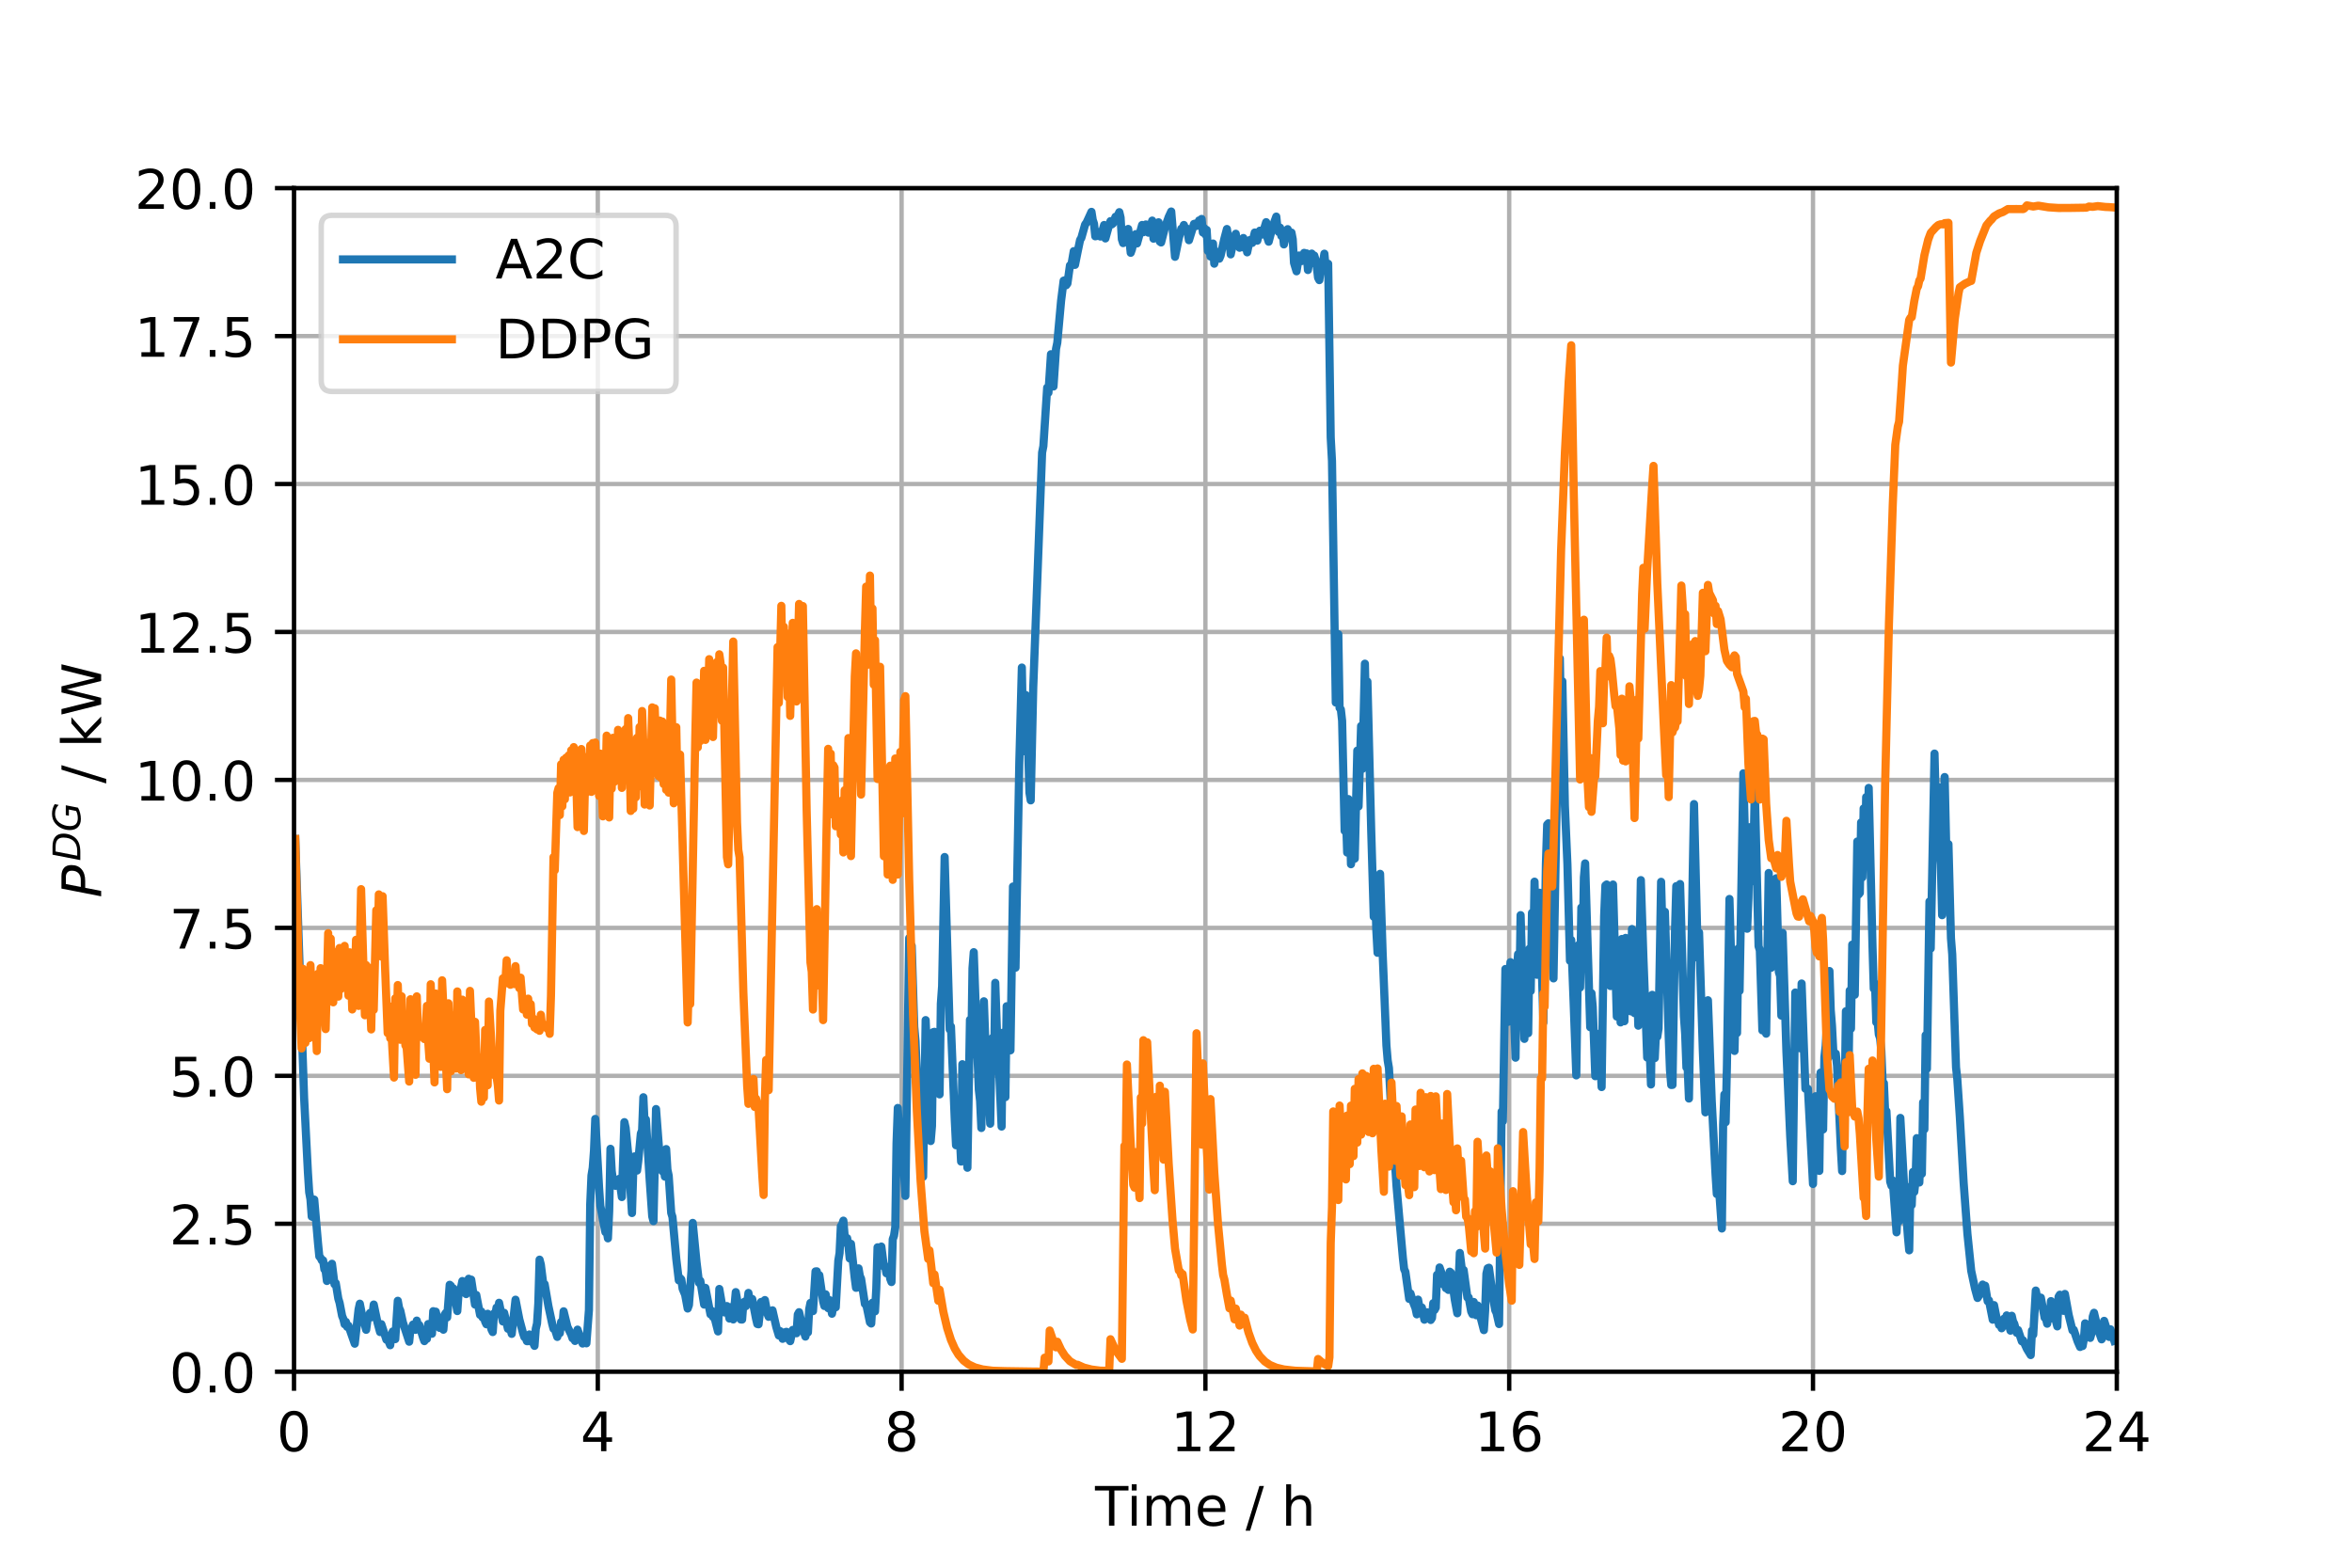 <?xml version="1.0" encoding="utf-8" standalone="no"?>
<!DOCTYPE svg PUBLIC "-//W3C//DTD SVG 1.1//EN"
  "http://www.w3.org/Graphics/SVG/1.1/DTD/svg11.dtd">
<!-- Created with matplotlib (https://matplotlib.org/) -->
<svg height="288pt" version="1.1" viewBox="0 0 432 288" width="432pt" xmlns="http://www.w3.org/2000/svg" xmlns:xlink="http://www.w3.org/1999/xlink">
 <defs>
  <style type="text/css">
*{stroke-linecap:butt;stroke-linejoin:round;}
  </style>
 </defs>
 <g id="figure_1">
  <g id="patch_1">
   <path d="M 0 288 
L 432 288 
L 432 0 
L 0 0 
z
" style="fill:#ffffff;"/>
  </g>
  <g id="axes_1">
   <g id="patch_2">
    <path d="M 54 252 
L 388.8 252 
L 388.8 34.56 
L 54 34.56 
z
" style="fill:#ffffff;"/>
   </g>
   <g id="matplotlib.axis_1">
    <g id="xtick_1">
     <g id="line2d_1">
      <path clip-path="url(#p2075f2de80)" d="M 54 252 
L 54 34.56 
" style="fill:none;stroke:#b0b0b0;stroke-linecap:square;stroke-width:0.8;"/>
     </g>
     <g id="line2d_2">
      <defs>
       <path d="M 0 0 
L 0 3.5 
" id="m0a0a4ce731" style="stroke:#000000;stroke-width:0.8;"/>
      </defs>
      <g>
       <use style="stroke:#000000;stroke-width:0.8;" x="54" xlink:href="#m0a0a4ce731" y="252"/>
      </g>
     </g>
     <g id="text_1">
      <!-- 0 -->
      <defs>
       <path d="M 31.781 66.406 
Q 24.172 66.406 20.328 58.906 
Q 16.5 51.422 16.5 36.375 
Q 16.5 21.391 20.328 13.891 
Q 24.172 6.391 31.781 6.391 
Q 39.453 6.391 43.281 13.891 
Q 47.125 21.391 47.125 36.375 
Q 47.125 51.422 43.281 58.906 
Q 39.453 66.406 31.781 66.406 
z
M 31.781 74.219 
Q 44.047 74.219 50.516 64.516 
Q 56.984 54.828 56.984 36.375 
Q 56.984 17.969 50.516 8.266 
Q 44.047 -1.422 31.781 -1.422 
Q 19.531 -1.422 13.062 8.266 
Q 6.594 17.969 6.594 36.375 
Q 6.594 54.828 13.062 64.516 
Q 19.531 74.219 31.781 74.219 
z
" id="DejaVuSans-48"/>
      </defs>
      <g transform="translate(50.819 266.598)scale(0.1 -0.1)">
       <use xlink:href="#DejaVuSans-48"/>
      </g>
     </g>
    </g>
    <g id="xtick_2">
     <g id="line2d_3">
      <path clip-path="url(#p2075f2de80)" d="M 109.8 252 
L 109.8 34.56 
" style="fill:none;stroke:#b0b0b0;stroke-linecap:square;stroke-width:0.8;"/>
     </g>
     <g id="line2d_4">
      <g>
       <use style="stroke:#000000;stroke-width:0.8;" x="109.8" xlink:href="#m0a0a4ce731" y="252"/>
      </g>
     </g>
     <g id="text_2">
      <!-- 4 -->
      <defs>
       <path d="M 37.797 64.312 
L 12.891 25.391 
L 37.797 25.391 
z
M 35.203 72.906 
L 47.609 72.906 
L 47.609 25.391 
L 58.016 25.391 
L 58.016 17.188 
L 47.609 17.188 
L 47.609 0 
L 37.797 0 
L 37.797 17.188 
L 4.891 17.188 
L 4.891 26.703 
z
" id="DejaVuSans-52"/>
      </defs>
      <g transform="translate(106.619 266.598)scale(0.1 -0.1)">
       <use xlink:href="#DejaVuSans-52"/>
      </g>
     </g>
    </g>
    <g id="xtick_3">
     <g id="line2d_5">
      <path clip-path="url(#p2075f2de80)" d="M 165.6 252 
L 165.6 34.56 
" style="fill:none;stroke:#b0b0b0;stroke-linecap:square;stroke-width:0.8;"/>
     </g>
     <g id="line2d_6">
      <g>
       <use style="stroke:#000000;stroke-width:0.8;" x="165.6" xlink:href="#m0a0a4ce731" y="252"/>
      </g>
     </g>
     <g id="text_3">
      <!-- 8 -->
      <defs>
       <path d="M 31.781 34.625 
Q 24.75 34.625 20.719 30.859 
Q 16.703 27.094 16.703 20.516 
Q 16.703 13.922 20.719 10.156 
Q 24.75 6.391 31.781 6.391 
Q 38.812 6.391 42.859 10.172 
Q 46.922 13.969 46.922 20.516 
Q 46.922 27.094 42.891 30.859 
Q 38.875 34.625 31.781 34.625 
z
M 21.922 38.812 
Q 15.578 40.375 12.031 44.719 
Q 8.5 49.078 8.5 55.328 
Q 8.5 64.062 14.719 69.141 
Q 20.953 74.219 31.781 74.219 
Q 42.672 74.219 48.875 69.141 
Q 55.078 64.062 55.078 55.328 
Q 55.078 49.078 51.531 44.719 
Q 48 40.375 41.703 38.812 
Q 48.828 37.156 52.797 32.312 
Q 56.781 27.484 56.781 20.516 
Q 56.781 9.906 50.312 4.234 
Q 43.844 -1.422 31.781 -1.422 
Q 19.734 -1.422 13.25 4.234 
Q 6.781 9.906 6.781 20.516 
Q 6.781 27.484 10.781 32.312 
Q 14.797 37.156 21.922 38.812 
z
M 18.312 54.391 
Q 18.312 48.734 21.844 45.562 
Q 25.391 42.391 31.781 42.391 
Q 38.141 42.391 41.719 45.562 
Q 45.312 48.734 45.312 54.391 
Q 45.312 60.062 41.719 63.234 
Q 38.141 66.406 31.781 66.406 
Q 25.391 66.406 21.844 63.234 
Q 18.312 60.062 18.312 54.391 
z
" id="DejaVuSans-56"/>
      </defs>
      <g transform="translate(162.419 266.598)scale(0.1 -0.1)">
       <use xlink:href="#DejaVuSans-56"/>
      </g>
     </g>
    </g>
    <g id="xtick_4">
     <g id="line2d_7">
      <path clip-path="url(#p2075f2de80)" d="M 221.4 252 
L 221.4 34.56 
" style="fill:none;stroke:#b0b0b0;stroke-linecap:square;stroke-width:0.8;"/>
     </g>
     <g id="line2d_8">
      <g>
       <use style="stroke:#000000;stroke-width:0.8;" x="221.4" xlink:href="#m0a0a4ce731" y="252"/>
      </g>
     </g>
     <g id="text_4">
      <!-- 12 -->
      <defs>
       <path d="M 12.406 8.297 
L 28.516 8.297 
L 28.516 63.922 
L 10.984 60.406 
L 10.984 69.391 
L 28.422 72.906 
L 38.281 72.906 
L 38.281 8.297 
L 54.391 8.297 
L 54.391 0 
L 12.406 0 
z
" id="DejaVuSans-49"/>
       <path d="M 19.188 8.297 
L 53.609 8.297 
L 53.609 0 
L 7.328 0 
L 7.328 8.297 
Q 12.938 14.109 22.625 23.891 
Q 32.328 33.688 34.812 36.531 
Q 39.547 41.844 41.422 45.531 
Q 43.312 49.219 43.312 52.781 
Q 43.312 58.594 39.234 62.25 
Q 35.156 65.922 28.609 65.922 
Q 23.969 65.922 18.812 64.312 
Q 13.672 62.703 7.812 59.422 
L 7.812 69.391 
Q 13.766 71.781 18.938 73 
Q 24.125 74.219 28.422 74.219 
Q 39.75 74.219 46.484 68.547 
Q 53.219 62.891 53.219 53.422 
Q 53.219 48.922 51.531 44.891 
Q 49.859 40.875 45.406 35.406 
Q 44.188 33.984 37.641 27.219 
Q 31.109 20.453 19.188 8.297 
z
" id="DejaVuSans-50"/>
      </defs>
      <g transform="translate(215.037 266.598)scale(0.1 -0.1)">
       <use xlink:href="#DejaVuSans-49"/>
       <use x="63.623" xlink:href="#DejaVuSans-50"/>
      </g>
     </g>
    </g>
    <g id="xtick_5">
     <g id="line2d_9">
      <path clip-path="url(#p2075f2de80)" d="M 277.2 252 
L 277.2 34.56 
" style="fill:none;stroke:#b0b0b0;stroke-linecap:square;stroke-width:0.8;"/>
     </g>
     <g id="line2d_10">
      <g>
       <use style="stroke:#000000;stroke-width:0.8;" x="277.2" xlink:href="#m0a0a4ce731" y="252"/>
      </g>
     </g>
     <g id="text_5">
      <!-- 16 -->
      <defs>
       <path d="M 33.016 40.375 
Q 26.375 40.375 22.484 35.828 
Q 18.609 31.297 18.609 23.391 
Q 18.609 15.531 22.484 10.953 
Q 26.375 6.391 33.016 6.391 
Q 39.656 6.391 43.531 10.953 
Q 47.406 15.531 47.406 23.391 
Q 47.406 31.297 43.531 35.828 
Q 39.656 40.375 33.016 40.375 
z
M 52.594 71.297 
L 52.594 62.312 
Q 48.875 64.062 45.094 64.984 
Q 41.312 65.922 37.594 65.922 
Q 27.828 65.922 22.672 59.328 
Q 17.531 52.734 16.797 39.406 
Q 19.672 43.656 24.016 45.922 
Q 28.375 48.188 33.594 48.188 
Q 44.578 48.188 50.953 41.516 
Q 57.328 34.859 57.328 23.391 
Q 57.328 12.156 50.688 5.359 
Q 44.047 -1.422 33.016 -1.422 
Q 20.359 -1.422 13.672 8.266 
Q 6.984 17.969 6.984 36.375 
Q 6.984 53.656 15.188 63.938 
Q 23.391 74.219 37.203 74.219 
Q 40.922 74.219 44.703 73.484 
Q 48.484 72.75 52.594 71.297 
z
" id="DejaVuSans-54"/>
      </defs>
      <g transform="translate(270.837 266.598)scale(0.1 -0.1)">
       <use xlink:href="#DejaVuSans-49"/>
       <use x="63.623" xlink:href="#DejaVuSans-54"/>
      </g>
     </g>
    </g>
    <g id="xtick_6">
     <g id="line2d_11">
      <path clip-path="url(#p2075f2de80)" d="M 333 252 
L 333 34.56 
" style="fill:none;stroke:#b0b0b0;stroke-linecap:square;stroke-width:0.8;"/>
     </g>
     <g id="line2d_12">
      <g>
       <use style="stroke:#000000;stroke-width:0.8;" x="333" xlink:href="#m0a0a4ce731" y="252"/>
      </g>
     </g>
     <g id="text_6">
      <!-- 20 -->
      <g transform="translate(326.637 266.598)scale(0.1 -0.1)">
       <use xlink:href="#DejaVuSans-50"/>
       <use x="63.623" xlink:href="#DejaVuSans-48"/>
      </g>
     </g>
    </g>
    <g id="xtick_7">
     <g id="line2d_13">
      <path clip-path="url(#p2075f2de80)" d="M 388.8 252 
L 388.8 34.56 
" style="fill:none;stroke:#b0b0b0;stroke-linecap:square;stroke-width:0.8;"/>
     </g>
     <g id="line2d_14">
      <g>
       <use style="stroke:#000000;stroke-width:0.8;" x="388.8" xlink:href="#m0a0a4ce731" y="252"/>
      </g>
     </g>
     <g id="text_7">
      <!-- 24 -->
      <g transform="translate(382.438 266.598)scale(0.1 -0.1)">
       <use xlink:href="#DejaVuSans-50"/>
       <use x="63.623" xlink:href="#DejaVuSans-52"/>
      </g>
     </g>
    </g>
    <g id="text_8">
     <!-- Time / h -->
     <defs>
      <path d="M -0.297 72.906 
L 61.375 72.906 
L 61.375 64.594 
L 35.5 64.594 
L 35.5 0 
L 25.594 0 
L 25.594 64.594 
L -0.297 64.594 
z
" id="DejaVuSans-84"/>
      <path d="M 9.422 54.688 
L 18.406 54.688 
L 18.406 0 
L 9.422 0 
z
M 9.422 75.984 
L 18.406 75.984 
L 18.406 64.594 
L 9.422 64.594 
z
" id="DejaVuSans-105"/>
      <path d="M 52 44.188 
Q 55.375 50.25 60.062 53.125 
Q 64.75 56 71.094 56 
Q 79.641 56 84.281 50.016 
Q 88.922 44.047 88.922 33.016 
L 88.922 0 
L 79.891 0 
L 79.891 32.719 
Q 79.891 40.578 77.094 44.375 
Q 74.312 48.188 68.609 48.188 
Q 61.625 48.188 57.562 43.547 
Q 53.516 38.922 53.516 30.906 
L 53.516 0 
L 44.484 0 
L 44.484 32.719 
Q 44.484 40.625 41.703 44.406 
Q 38.922 48.188 33.109 48.188 
Q 26.219 48.188 22.156 43.531 
Q 18.109 38.875 18.109 30.906 
L 18.109 0 
L 9.078 0 
L 9.078 54.688 
L 18.109 54.688 
L 18.109 46.188 
Q 21.188 51.219 25.484 53.609 
Q 29.781 56 35.688 56 
Q 41.656 56 45.828 52.969 
Q 50 49.953 52 44.188 
z
" id="DejaVuSans-109"/>
      <path d="M 56.203 29.594 
L 56.203 25.203 
L 14.891 25.203 
Q 15.484 15.922 20.484 11.062 
Q 25.484 6.203 34.422 6.203 
Q 39.594 6.203 44.453 7.469 
Q 49.312 8.734 54.109 11.281 
L 54.109 2.781 
Q 49.266 0.734 44.188 -0.344 
Q 39.109 -1.422 33.891 -1.422 
Q 20.797 -1.422 13.156 6.188 
Q 5.516 13.812 5.516 26.812 
Q 5.516 40.234 12.766 48.109 
Q 20.016 56 32.328 56 
Q 43.359 56 49.781 48.891 
Q 56.203 41.797 56.203 29.594 
z
M 47.219 32.234 
Q 47.125 39.594 43.094 43.984 
Q 39.062 48.391 32.422 48.391 
Q 24.906 48.391 20.391 44.141 
Q 15.875 39.891 15.188 32.172 
z
" id="DejaVuSans-101"/>
      <path id="DejaVuSans-32"/>
      <path d="M 25.391 72.906 
L 33.688 72.906 
L 8.297 -9.281 
L 0 -9.281 
z
" id="DejaVuSans-47"/>
      <path d="M 54.891 33.016 
L 54.891 0 
L 45.906 0 
L 45.906 32.719 
Q 45.906 40.484 42.875 44.328 
Q 39.844 48.188 33.797 48.188 
Q 26.516 48.188 22.312 43.547 
Q 18.109 38.922 18.109 30.906 
L 18.109 0 
L 9.078 0 
L 9.078 75.984 
L 18.109 75.984 
L 18.109 46.188 
Q 21.344 51.125 25.703 53.562 
Q 30.078 56 35.797 56 
Q 45.219 56 50.047 50.172 
Q 54.891 44.344 54.891 33.016 
z
" id="DejaVuSans-104"/>
     </defs>
     <g transform="translate(201.135 280.277)scale(0.1 -0.1)">
      <use xlink:href="#DejaVuSans-84"/>
      <use x="57.959" xlink:href="#DejaVuSans-105"/>
      <use x="85.742" xlink:href="#DejaVuSans-109"/>
      <use x="183.154" xlink:href="#DejaVuSans-101"/>
      <use x="244.678" xlink:href="#DejaVuSans-32"/>
      <use x="276.465" xlink:href="#DejaVuSans-47"/>
      <use x="310.156" xlink:href="#DejaVuSans-32"/>
      <use x="341.943" xlink:href="#DejaVuSans-104"/>
     </g>
    </g>
   </g>
   <g id="matplotlib.axis_2">
    <g id="ytick_1">
     <g id="line2d_15">
      <path clip-path="url(#p2075f2de80)" d="M 54 252 
L 388.8 252 
" style="fill:none;stroke:#b0b0b0;stroke-linecap:square;stroke-width:0.8;"/>
     </g>
     <g id="line2d_16">
      <defs>
       <path d="M 0 0 
L -3.5 0 
" id="m70213c9012" style="stroke:#000000;stroke-width:0.8;"/>
      </defs>
      <g>
       <use style="stroke:#000000;stroke-width:0.8;" x="54" xlink:href="#m70213c9012" y="252"/>
      </g>
     </g>
     <g id="text_9">
      <!-- 0.0 -->
      <defs>
       <path d="M 10.688 12.406 
L 21 12.406 
L 21 0 
L 10.688 0 
z
" id="DejaVuSans-46"/>
      </defs>
      <g transform="translate(31.097 255.799)scale(0.1 -0.1)">
       <use xlink:href="#DejaVuSans-48"/>
       <use x="63.623" xlink:href="#DejaVuSans-46"/>
       <use x="95.41" xlink:href="#DejaVuSans-48"/>
      </g>
     </g>
    </g>
    <g id="ytick_2">
     <g id="line2d_17">
      <path clip-path="url(#p2075f2de80)" d="M 54 224.82 
L 388.8 224.82 
" style="fill:none;stroke:#b0b0b0;stroke-linecap:square;stroke-width:0.8;"/>
     </g>
     <g id="line2d_18">
      <g>
       <use style="stroke:#000000;stroke-width:0.8;" x="54" xlink:href="#m70213c9012" y="224.82"/>
      </g>
     </g>
     <g id="text_10">
      <!-- 2.5 -->
      <defs>
       <path d="M 10.797 72.906 
L 49.516 72.906 
L 49.516 64.594 
L 19.828 64.594 
L 19.828 46.734 
Q 21.969 47.469 24.109 47.828 
Q 26.266 48.188 28.422 48.188 
Q 40.625 48.188 47.75 41.5 
Q 54.891 34.812 54.891 23.391 
Q 54.891 11.625 47.562 5.094 
Q 40.234 -1.422 26.906 -1.422 
Q 22.312 -1.422 17.547 -0.641 
Q 12.797 0.141 7.719 1.703 
L 7.719 11.625 
Q 12.109 9.234 16.797 8.062 
Q 21.484 6.891 26.703 6.891 
Q 35.156 6.891 40.078 11.328 
Q 45.016 15.766 45.016 23.391 
Q 45.016 31 40.078 35.438 
Q 35.156 39.891 26.703 39.891 
Q 22.75 39.891 18.812 39.016 
Q 14.891 38.141 10.797 36.281 
z
" id="DejaVuSans-53"/>
      </defs>
      <g transform="translate(31.097 228.619)scale(0.1 -0.1)">
       <use xlink:href="#DejaVuSans-50"/>
       <use x="63.623" xlink:href="#DejaVuSans-46"/>
       <use x="95.41" xlink:href="#DejaVuSans-53"/>
      </g>
     </g>
    </g>
    <g id="ytick_3">
     <g id="line2d_19">
      <path clip-path="url(#p2075f2de80)" d="M 54 197.64 
L 388.8 197.64 
" style="fill:none;stroke:#b0b0b0;stroke-linecap:square;stroke-width:0.8;"/>
     </g>
     <g id="line2d_20">
      <g>
       <use style="stroke:#000000;stroke-width:0.8;" x="54" xlink:href="#m70213c9012" y="197.64"/>
      </g>
     </g>
     <g id="text_11">
      <!-- 5.0 -->
      <g transform="translate(31.097 201.439)scale(0.1 -0.1)">
       <use xlink:href="#DejaVuSans-53"/>
       <use x="63.623" xlink:href="#DejaVuSans-46"/>
       <use x="95.41" xlink:href="#DejaVuSans-48"/>
      </g>
     </g>
    </g>
    <g id="ytick_4">
     <g id="line2d_21">
      <path clip-path="url(#p2075f2de80)" d="M 54 170.46 
L 388.8 170.46 
" style="fill:none;stroke:#b0b0b0;stroke-linecap:square;stroke-width:0.8;"/>
     </g>
     <g id="line2d_22">
      <g>
       <use style="stroke:#000000;stroke-width:0.8;" x="54" xlink:href="#m70213c9012" y="170.46"/>
      </g>
     </g>
     <g id="text_12">
      <!-- 7.5 -->
      <defs>
       <path d="M 8.203 72.906 
L 55.078 72.906 
L 55.078 68.703 
L 28.609 0 
L 18.312 0 
L 43.219 64.594 
L 8.203 64.594 
z
" id="DejaVuSans-55"/>
      </defs>
      <g transform="translate(31.097 174.259)scale(0.1 -0.1)">
       <use xlink:href="#DejaVuSans-55"/>
       <use x="63.623" xlink:href="#DejaVuSans-46"/>
       <use x="95.41" xlink:href="#DejaVuSans-53"/>
      </g>
     </g>
    </g>
    <g id="ytick_5">
     <g id="line2d_23">
      <path clip-path="url(#p2075f2de80)" d="M 54 143.28 
L 388.8 143.28 
" style="fill:none;stroke:#b0b0b0;stroke-linecap:square;stroke-width:0.8;"/>
     </g>
     <g id="line2d_24">
      <g>
       <use style="stroke:#000000;stroke-width:0.8;" x="54" xlink:href="#m70213c9012" y="143.28"/>
      </g>
     </g>
     <g id="text_13">
      <!-- 10.0 -->
      <g transform="translate(24.734 147.079)scale(0.1 -0.1)">
       <use xlink:href="#DejaVuSans-49"/>
       <use x="63.623" xlink:href="#DejaVuSans-48"/>
       <use x="127.246" xlink:href="#DejaVuSans-46"/>
       <use x="159.033" xlink:href="#DejaVuSans-48"/>
      </g>
     </g>
    </g>
    <g id="ytick_6">
     <g id="line2d_25">
      <path clip-path="url(#p2075f2de80)" d="M 54 116.1 
L 388.8 116.1 
" style="fill:none;stroke:#b0b0b0;stroke-linecap:square;stroke-width:0.8;"/>
     </g>
     <g id="line2d_26">
      <g>
       <use style="stroke:#000000;stroke-width:0.8;" x="54" xlink:href="#m70213c9012" y="116.1"/>
      </g>
     </g>
     <g id="text_14">
      <!-- 12.5 -->
      <g transform="translate(24.734 119.899)scale(0.1 -0.1)">
       <use xlink:href="#DejaVuSans-49"/>
       <use x="63.623" xlink:href="#DejaVuSans-50"/>
       <use x="127.246" xlink:href="#DejaVuSans-46"/>
       <use x="159.033" xlink:href="#DejaVuSans-53"/>
      </g>
     </g>
    </g>
    <g id="ytick_7">
     <g id="line2d_27">
      <path clip-path="url(#p2075f2de80)" d="M 54 88.92 
L 388.8 88.92 
" style="fill:none;stroke:#b0b0b0;stroke-linecap:square;stroke-width:0.8;"/>
     </g>
     <g id="line2d_28">
      <g>
       <use style="stroke:#000000;stroke-width:0.8;" x="54" xlink:href="#m70213c9012" y="88.92"/>
      </g>
     </g>
     <g id="text_15">
      <!-- 15.0 -->
      <g transform="translate(24.734 92.719)scale(0.1 -0.1)">
       <use xlink:href="#DejaVuSans-49"/>
       <use x="63.623" xlink:href="#DejaVuSans-53"/>
       <use x="127.246" xlink:href="#DejaVuSans-46"/>
       <use x="159.033" xlink:href="#DejaVuSans-48"/>
      </g>
     </g>
    </g>
    <g id="ytick_8">
     <g id="line2d_29">
      <path clip-path="url(#p2075f2de80)" d="M 54 61.74 
L 388.8 61.74 
" style="fill:none;stroke:#b0b0b0;stroke-linecap:square;stroke-width:0.8;"/>
     </g>
     <g id="line2d_30">
      <g>
       <use style="stroke:#000000;stroke-width:0.8;" x="54" xlink:href="#m70213c9012" y="61.74"/>
      </g>
     </g>
     <g id="text_16">
      <!-- 17.5 -->
      <g transform="translate(24.734 65.539)scale(0.1 -0.1)">
       <use xlink:href="#DejaVuSans-49"/>
       <use x="63.623" xlink:href="#DejaVuSans-55"/>
       <use x="127.246" xlink:href="#DejaVuSans-46"/>
       <use x="159.033" xlink:href="#DejaVuSans-53"/>
      </g>
     </g>
    </g>
    <g id="ytick_9">
     <g id="line2d_31">
      <path clip-path="url(#p2075f2de80)" d="M 54 34.56 
L 388.8 34.56 
" style="fill:none;stroke:#b0b0b0;stroke-linecap:square;stroke-width:0.8;"/>
     </g>
     <g id="line2d_32">
      <g>
       <use style="stroke:#000000;stroke-width:0.8;" x="54" xlink:href="#m70213c9012" y="34.56"/>
      </g>
     </g>
     <g id="text_17">
      <!-- 20.0 -->
      <g transform="translate(24.734 38.359)scale(0.1 -0.1)">
       <use xlink:href="#DejaVuSans-50"/>
       <use x="63.623" xlink:href="#DejaVuSans-48"/>
       <use x="127.246" xlink:href="#DejaVuSans-46"/>
       <use x="159.033" xlink:href="#DejaVuSans-48"/>
      </g>
     </g>
    </g>
    <g id="text_18">
     <!-- $P^{DG}$ / kW -->
     <defs>
      <path d="M 16.891 72.906 
L 39.703 72.906 
Q 49.656 72.906 54.875 68.266 
Q 60.109 63.625 60.109 54.688 
Q 60.109 42.672 52.391 35.984 
Q 44.672 29.297 30.719 29.297 
L 18.312 29.297 
L 12.594 0 
L 2.688 0 
z
M 25.203 64.797 
L 19.922 37.406 
L 32.328 37.406 
Q 40.719 37.406 45.203 41.703 
Q 49.703 46 49.703 54 
Q 49.703 59.125 46.656 61.953 
Q 43.609 64.797 38.094 64.797 
z
" id="DejaVuSans-Oblique-80"/>
      <path d="M 16.891 72.906 
L 38.094 72.906 
Q 54.984 72.906 63.594 65.75 
Q 72.219 58.594 72.219 44.484 
Q 72.219 35.156 68.938 26.531 
Q 65.672 17.922 59.906 12.016 
Q 54.109 5.953 45.172 2.969 
Q 36.234 0 24.031 0 
L 2.688 0 
z
M 25.203 64.797 
L 14.203 8.109 
L 27.094 8.109 
Q 43.656 8.109 52.734 17.625 
Q 61.812 27.156 61.812 44.484 
Q 61.812 54.984 55.953 59.891 
Q 50.094 64.797 37.594 64.797 
z
" id="DejaVuSans-Oblique-68"/>
      <path d="M 54.594 10.891 
L 58.406 29.984 
L 42.188 29.984 
L 43.703 38.094 
L 69.578 38.094 
L 63.281 6 
Q 56.781 2.438 49.109 0.5 
Q 41.453 -1.422 33.688 -1.422 
Q 19.969 -1.422 12.234 6.188 
Q 4.5 13.812 4.5 27.391 
Q 4.5 38.672 9.203 48.844 
Q 13.922 59.031 22.219 65.828 
Q 27.438 70.062 33.641 72.141 
Q 39.844 74.219 47.406 74.219 
Q 54.25 74.219 60.516 72.484 
Q 66.797 70.75 72.516 67.281 
L 70.516 56.781 
Q 66.109 61.375 60.203 63.797 
Q 54.297 66.219 47.609 66.219 
Q 39.844 66.219 33.938 63.25 
Q 28.031 60.297 23.391 54.109 
Q 19.438 48.828 17.156 41.672 
Q 14.891 34.516 14.891 27.094 
Q 14.891 16.891 20.109 11.734 
Q 25.344 6.594 35.688 6.594 
Q 40.875 6.594 45.703 7.688 
Q 50.531 8.797 54.594 10.891 
z
" id="DejaVuSans-Oblique-71"/>
      <path d="M 9.078 75.984 
L 18.109 75.984 
L 18.109 31.109 
L 44.922 54.688 
L 56.391 54.688 
L 27.391 29.109 
L 57.625 0 
L 45.906 0 
L 18.109 26.703 
L 18.109 0 
L 9.078 0 
z
" id="DejaVuSans-107"/>
      <path d="M 3.328 72.906 
L 13.281 72.906 
L 28.609 11.281 
L 43.891 72.906 
L 54.984 72.906 
L 70.312 11.281 
L 85.594 72.906 
L 95.609 72.906 
L 77.297 0 
L 64.891 0 
L 49.516 63.281 
L 33.984 0 
L 21.578 0 
z
" id="DejaVuSans-87"/>
     </defs>
     <g transform="translate(18.655 164.93)rotate(-90)scale(0.1 -0.1)">
      <use transform="translate(0 0.766)" xlink:href="#DejaVuSans-Oblique-80"/>
      <use transform="translate(67.32 39.047)scale(0.7)" xlink:href="#DejaVuSans-Oblique-68"/>
      <use transform="translate(121.221 39.047)scale(0.7)" xlink:href="#DejaVuSans-Oblique-71"/>
      <use transform="translate(178.198 0.766)" xlink:href="#DejaVuSans-32"/>
      <use transform="translate(209.986 0.766)" xlink:href="#DejaVuSans-47"/>
      <use transform="translate(243.677 0.766)" xlink:href="#DejaVuSans-32"/>
      <use transform="translate(275.464 0.766)" xlink:href="#DejaVuSans-107"/>
      <use transform="translate(333.374 0.766)" xlink:href="#DejaVuSans-87"/>
     </g>
    </g>
   </g>
   <g id="line2d_33">
    <path clip-path="url(#p2075f2de80)" d="M 54.233 154.152 
L 55.86 201.754 
L 56.557 215.371 
L 56.79 219.034 
L 57.023 220.328 
L 57.255 223.495 
L 57.487 223.585 
L 57.72 220.378 
L 58.417 228.462 
L 58.65 230.816 
L 58.883 231.078 
L 59.115 231.558 
L 59.347 231.552 
L 59.58 233.185 
L 59.812 233.476 
L 60.045 235.328 
L 60.278 232.581 
L 60.51 233.227 
L 60.742 235.105 
L 60.975 232.166 
L 61.44 235.935 
L 61.672 235.729 
L 62.138 238.565 
L 62.37 239.334 
L 62.835 241.741 
L 63.068 242.318 
L 63.3 243.287 
L 63.532 242.842 
L 63.765 243.758 
L 63.998 243.538 
L 65.16 246.852 
L 65.858 240.568 
L 66.09 239.501 
L 66.555 241.875 
L 66.787 242.494 
L 67.252 244.3 
L 67.485 242.53 
L 67.95 241.209 
L 68.183 242.001 
L 68.415 241.523 
L 68.647 239.656 
L 69.345 243.001 
L 69.81 244.711 
L 70.043 243.264 
L 70.972 246.115 
L 71.205 245.993 
L 71.67 247.134 
L 71.903 245.292 
L 72.135 244.607 
L 72.6 246.011 
L 73.065 238.966 
L 73.297 240.27 
L 73.53 240.782 
L 73.995 242.914 
L 75.157 246.485 
L 75.39 244.16 
L 75.623 243.989 
L 75.855 243.335 
L 76.088 243.453 
L 76.32 244.308 
L 76.552 242.608 
L 76.785 243.547 
L 77.017 243.428 
L 77.715 245.751 
L 77.948 246.376 
L 78.18 245.289 
L 78.412 245.96 
L 78.645 243.239 
L 79.11 244.904 
L 79.343 245.02 
L 79.575 240.876 
L 79.808 241.989 
L 80.04 240.965 
L 80.737 243.941 
L 80.97 243.621 
L 81.203 243.864 
L 81.435 244.279 
L 81.668 241.518 
L 81.9 241.178 
L 82.132 242.02 
L 82.597 236.025 
L 82.83 236.232 
L 83.062 237.647 
L 83.295 236.714 
L 83.993 240.856 
L 84.225 237.561 
L 84.457 237.62 
L 84.922 235.34 
L 85.155 236.274 
L 85.388 236.151 
L 85.62 237.736 
L 86.085 234.921 
L 86.317 235.71 
L 86.55 235.08 
L 87.248 239.665 
L 87.48 237.892 
L 88.177 241.56 
L 88.41 240.94 
L 88.642 242.046 
L 88.875 241.763 
L 89.108 242.787 
L 89.34 243.279 
L 89.573 241.353 
L 90.27 244.238 
L 90.502 244.714 
L 90.735 241.292 
L 90.968 241.527 
L 91.2 240.215 
L 91.433 241.393 
L 91.665 239.332 
L 92.362 242.765 
L 92.595 241.175 
L 93.293 244.108 
L 93.525 243.416 
L 93.99 245.047 
L 94.688 238.768 
L 95.385 242.354 
L 96.082 244.968 
L 96.315 245.641 
L 96.547 245.763 
L 96.78 246.386 
L 97.013 246.388 
L 97.245 245.15 
L 97.71 246.452 
L 97.942 246.722 
L 98.175 247.25 
L 98.407 244.122 
L 98.64 243.129 
L 98.873 239.429 
L 99.105 231.414 
L 99.338 232.306 
L 99.802 236.048 
L 100.035 235.906 
L 100.733 239.962 
L 101.43 243.225 
L 101.662 244.102 
L 101.895 244.104 
L 102.36 245.604 
L 102.593 244.128 
L 102.825 244.916 
L 103.058 242.865 
L 103.29 243.779 
L 103.522 240.9 
L 104.22 243.75 
L 104.918 245.169 
L 105.15 245.852 
L 105.382 245.722 
L 105.615 246.349 
L 106.08 244.266 
L 106.778 246.246 
L 107.01 246.821 
L 107.243 245.597 
L 107.707 246.782 
L 108.172 240.651 
L 108.405 221.266 
L 108.638 215.946 
L 108.87 214.535 
L 109.103 211.345 
L 109.335 205.557 
L 110.032 218.143 
L 110.265 221.529 
L 111.195 226.353 
L 111.427 226.097 
L 111.66 227.496 
L 111.892 222.503 
L 112.125 211.047 
L 112.358 215.142 
L 112.59 216.857 
L 112.823 216.844 
L 113.055 217.847 
L 113.287 217.045 
L 113.52 217.055 
L 113.752 216.563 
L 114.218 219.911 
L 114.683 206.152 
L 114.915 207.208 
L 115.38 212.007 
L 116.078 222.845 
L 116.31 215.154 
L 116.543 212.44 
L 117.007 215.048 
L 117.24 213.232 
L 117.705 208.25 
L 117.938 207.658 
L 118.17 201.579 
L 118.403 206.621 
L 118.635 205.656 
L 119.332 216.821 
L 119.797 223.461 
L 120.03 224.335 
L 120.495 203.744 
L 121.192 212.91 
L 121.425 214.647 
L 121.657 215.169 
L 121.89 214.393 
L 122.123 216.155 
L 122.355 211.096 
L 122.588 214.87 
L 122.82 215.978 
L 123.285 222.822 
L 123.517 223.576 
L 124.215 231.279 
L 124.68 235.216 
L 124.912 234.798 
L 125.145 235.052 
L 125.377 236.747 
L 125.843 237.865 
L 126.308 240.388 
L 126.54 239.749 
L 127.005 233.463 
L 127.237 224.661 
L 127.935 231.853 
L 128.4 235.681 
L 128.632 235.3 
L 129.33 239.664 
L 129.562 236.593 
L 130.493 241.452 
L 130.725 240.817 
L 130.958 241.935 
L 131.19 241.847 
L 131.887 244.599 
L 132.12 236.794 
L 132.817 240.897 
L 133.05 241.103 
L 133.282 240.073 
L 133.515 239.938 
L 133.98 242.23 
L 134.213 240.142 
L 134.678 242.395 
L 135.143 237.374 
L 135.84 241.338 
L 136.072 242.404 
L 136.305 242.415 
L 136.537 239.354 
L 136.77 239.119 
L 137.002 239.95 
L 137.235 239.53 
L 137.468 237.521 
L 137.7 238.969 
L 137.933 239.214 
L 138.165 238.635 
L 138.863 242.257 
L 139.095 243.231 
L 139.327 243.287 
L 139.792 239.185 
L 140.025 240.466 
L 140.257 239.048 
L 140.49 238.835 
L 140.955 241.336 
L 141.188 241.916 
L 141.42 241.683 
L 141.653 240.955 
L 141.885 240.719 
L 142.583 243.776 
L 143.048 245.339 
L 143.28 244.538 
L 143.745 245.956 
L 143.977 244.818 
L 144.442 244.666 
L 144.907 246.059 
L 145.14 246.386 
L 145.605 244.319 
L 145.838 244.566 
L 146.07 244.168 
L 146.303 244.93 
L 146.535 241.483 
L 146.768 241.063 
L 147.465 244.027 
L 147.93 245.542 
L 148.162 244.244 
L 148.395 244.777 
L 148.627 240.509 
L 148.86 239.356 
L 149.093 240.62 
L 149.325 240.862 
L 149.79 233.573 
L 150.023 233.555 
L 150.255 235.4 
L 150.488 234.259 
L 151.185 239.067 
L 151.417 239.923 
L 151.65 237.782 
L 152.115 240.323 
L 152.347 238.845 
L 152.812 241.345 
L 153.278 238.842 
L 153.51 240.158 
L 153.975 231.604 
L 154.208 230.19 
L 154.44 225.253 
L 154.673 224.938 
L 154.905 224.245 
L 155.137 227.021 
L 155.37 228.34 
L 155.602 227.462 
L 155.835 228.878 
L 156.067 231.19 
L 156.3 228.502 
L 156.998 234.87 
L 157.23 236.583 
L 157.463 236.537 
L 157.695 233.013 
L 157.928 234.406 
L 158.16 234.916 
L 158.857 239.546 
L 159.09 239.551 
L 159.787 242.925 
L 160.02 243.143 
L 160.252 239.321 
L 160.485 240.589 
L 160.718 240.909 
L 160.95 236.753 
L 161.183 229.145 
L 161.415 231.43 
L 161.648 229.396 
L 161.88 229.008 
L 162.345 232.669 
L 162.577 232.579 
L 162.81 233.913 
L 163.042 233.273 
L 163.275 233.025 
L 163.507 234.922 
L 163.74 235.524 
L 163.972 227.665 
L 164.205 227.021 
L 164.438 225.467 
L 164.67 210.01 
L 164.903 203.54 
L 165.368 212.748 
L 165.6 207.695 
L 166.298 219.702 
L 166.995 172.327 
L 167.227 180.294 
L 167.46 173.763 
L 167.925 188.628 
L 168.157 191.259 
L 168.855 207.72 
L 169.088 207.78 
L 169.553 216.182 
L 170.018 187.403 
L 170.715 204.909 
L 170.947 209.618 
L 171.18 206.841 
L 171.412 189.613 
L 171.645 189.56 
L 171.877 195.804 
L 172.11 194.162 
L 172.343 195.39 
L 172.575 201.051 
L 172.808 184.402 
L 173.04 181.169 
L 173.505 157.442 
L 174.435 189.118 
L 174.667 188.585 
L 175.365 205.771 
L 175.597 210.394 
L 175.83 205.304 
L 176.062 204.334 
L 176.528 213.391 
L 176.76 195.508 
L 177.458 210.817 
L 177.69 214.525 
L 178.155 187.344 
L 178.387 193.809 
L 178.62 177.884 
L 178.852 174.926 
L 179.55 194.411 
L 179.782 200.17 
L 180.015 202.248 
L 180.248 207.223 
L 180.713 183.949 
L 181.178 196.879 
L 181.41 197.088 
L 181.875 206.437 
L 182.107 192.537 
L 182.34 190.642 
L 182.572 196.777 
L 182.805 180.556 
L 183.27 194.13 
L 183.502 196.395 
L 183.968 206.96 
L 184.2 189.72 
L 184.665 201.553 
L 184.898 184.854 
L 185.13 191.568 
L 185.363 186.399 
L 185.595 192.959 
L 186.06 162.863 
L 186.525 177.775 
L 187.222 140.023 
L 187.688 122.635 
L 187.92 135.572 
L 188.153 138.015 
L 188.385 127.67 
L 188.618 135.424 
L 188.85 137.916 
L 189.083 145.627 
L 189.315 147.037 
L 189.78 126.305 
L 191.407 83.145 
L 191.64 81.958 
L 192.338 71.207 
L 192.57 72.145 
L 193.035 65.072 
L 193.268 66.913 
L 193.5 71.004 
L 193.965 64.08 
L 194.197 62.958 
L 194.895 55.262 
L 195.36 51.561 
L 195.593 51.483 
L 195.825 52.4 
L 196.058 52.08 
L 196.523 48.751 
L 196.755 48.853 
L 197.22 46.137 
L 197.452 48.658 
L 197.917 46.326 
L 198.382 44.09 
L 198.615 43.705 
L 199.312 41.227 
L 199.545 40.95 
L 200.01 39.943 
L 200.475 38.92 
L 200.708 40.403 
L 200.94 41.102 
L 201.173 43.409 
L 201.405 43.36 
L 201.637 42.606 
L 201.87 42.716 
L 202.102 43.451 
L 202.335 42.926 
L 202.8 41.336 
L 203.032 43.803 
L 203.73 41.298 
L 203.963 40.624 
L 204.195 41.226 
L 204.428 41.053 
L 204.893 39.819 
L 205.125 40.01 
L 205.59 38.975 
L 205.822 39.968 
L 206.055 43.957 
L 206.287 44.66 
L 206.752 42.741 
L 206.985 42.241 
L 207.218 42.059 
L 207.683 46.443 
L 207.915 45.778 
L 208.38 43.647 
L 208.613 43.008 
L 208.845 44.724 
L 209.775 41.332 
L 210.007 42.663 
L 210.472 41.233 
L 210.938 42.744 
L 211.635 40.526 
L 211.868 43.85 
L 212.333 42.308 
L 212.798 40.836 
L 213.03 44.38 
L 213.262 44.544 
L 213.96 41.838 
L 214.657 39.866 
L 215.123 38.858 
L 215.82 47.176 
L 216.518 43.757 
L 216.982 42.01 
L 217.215 42.084 
L 217.447 41.331 
L 217.68 42.257 
L 217.912 41.941 
L 218.145 42.647 
L 218.377 44.13 
L 219.308 41.131 
L 219.54 41.079 
L 219.773 41.51 
L 220.005 41.16 
L 220.238 40.5 
L 220.47 40.85 
L 220.702 40.221 
L 220.935 42.706 
L 221.167 41.891 
L 221.4 43.092 
L 221.632 42.239 
L 221.865 46.115 
L 222.097 45.174 
L 222.33 47.126 
L 222.795 44.738 
L 223.028 48.443 
L 223.26 47.055 
L 223.493 47.548 
L 223.725 46.276 
L 223.958 47.522 
L 224.19 46.97 
L 224.887 43.835 
L 225.352 42.073 
L 225.585 43.697 
L 225.817 43.964 
L 226.05 46.733 
L 226.748 43.434 
L 226.98 42.943 
L 227.213 45.049 
L 227.445 45.142 
L 227.678 45.514 
L 227.91 45.263 
L 228.143 44.743 
L 228.375 43.724 
L 228.607 45.562 
L 228.84 44.462 
L 229.072 46.355 
L 229.537 44.114 
L 229.77 44.072 
L 230.002 44.625 
L 230.468 42.713 
L 230.933 44.214 
L 231.398 42.38 
L 231.863 43.087 
L 232.56 40.815 
L 232.792 43.703 
L 233.025 44.403 
L 233.722 41.735 
L 234.42 39.791 
L 234.653 42.02 
L 234.885 42.632 
L 235.118 41.825 
L 235.35 43.353 
L 235.583 42.474 
L 235.815 44.902 
L 236.512 42.099 
L 236.745 42.669 
L 236.977 43.636 
L 237.21 42.728 
L 237.442 43.961 
L 237.675 48.289 
L 238.14 49.84 
L 238.605 46.937 
L 239.07 47.962 
L 239.303 47.775 
L 239.535 46.453 
L 239.768 47.887 
L 240 46.555 
L 240.232 49.605 
L 240.465 48.101 
L 240.697 47.924 
L 240.93 46.587 
L 241.162 48.32 
L 241.395 46.944 
L 241.627 47.717 
L 241.86 48.976 
L 242.093 51.019 
L 242.325 51.462 
L 242.558 49.804 
L 242.79 49.433 
L 243.255 46.607 
L 243.488 49.16 
L 243.952 48.455 
L 244.417 80.369 
L 244.65 84.676 
L 245.347 129.065 
L 245.58 120.75 
L 245.812 116.506 
L 246.045 130.055 
L 246.278 130.322 
L 246.51 132.41 
L 246.975 152.634 
L 247.208 149.55 
L 247.44 156.628 
L 247.673 146.802 
L 247.905 149.507 
L 248.137 158.766 
L 248.37 157.281 
L 248.602 151.26 
L 248.835 157.742 
L 249.3 137.894 
L 249.532 148.156 
L 249.998 133.368 
L 250.23 141.254 
L 250.695 121.926 
L 250.928 131.966 
L 251.16 125.208 
L 251.857 152.617 
L 252.322 168.418 
L 252.555 162.497 
L 252.787 170.746 
L 253.02 175.04 
L 253.252 170.22 
L 253.485 160.531 
L 253.95 174.98 
L 254.648 192.052 
L 254.88 194.803 
L 255.113 196.208 
L 255.577 205.049 
L 255.81 209.744 
L 256.043 210.823 
L 256.507 217.937 
L 256.973 223.297 
L 257.67 231.058 
L 257.902 233.152 
L 258.135 233.654 
L 258.832 238.626 
L 259.065 237.61 
L 259.53 239.143 
L 259.995 240.355 
L 260.228 241.459 
L 260.46 238.749 
L 260.925 241.267 
L 261.158 240.199 
L 261.623 242.441 
L 261.855 241.401 
L 262.087 241.074 
L 262.32 242.166 
L 262.553 241.441 
L 262.785 242.496 
L 263.017 242.129 
L 263.25 239.407 
L 263.483 240.666 
L 263.715 240.217 
L 263.947 234.192 
L 264.18 235.195 
L 264.413 232.845 
L 264.877 234.19 
L 265.11 235.971 
L 265.342 234.945 
L 265.575 236.65 
L 265.808 235.302 
L 266.04 236.972 
L 266.272 233.62 
L 266.505 233.813 
L 267.202 238.742 
L 267.668 241.261 
L 268.132 230.181 
L 268.598 233.992 
L 268.83 233.306 
L 269.527 238.372 
L 269.76 238.36 
L 270.225 240.952 
L 270.457 241.434 
L 270.69 239.188 
L 271.155 241.622 
L 271.387 239.827 
L 272.55 244.359 
L 272.783 240.744 
L 273.015 233.987 
L 273.248 232.995 
L 273.48 232.892 
L 274.178 238.07 
L 274.642 240.717 
L 274.875 241.187 
L 275.34 243.241 
L 275.805 204.209 
L 276.038 205.994 
L 276.502 178.012 
L 276.735 180.596 
L 276.967 187.736 
L 277.2 179.747 
L 277.433 176.76 
L 277.665 184.284 
L 277.897 180.774 
L 278.363 194.307 
L 278.595 178.333 
L 278.827 175.289 
L 279.06 182.96 
L 279.293 168.12 
L 279.99 190.852 
L 280.223 175.223 
L 280.688 189.81 
L 280.92 174.285 
L 281.152 182.057 
L 281.385 167.698 
L 281.618 176.129 
L 281.85 161.972 
L 282.315 179.077 
L 282.548 164.625 
L 282.78 164.01 
L 283.478 187.855 
L 283.942 158.729 
L 284.175 151.504 
L 284.408 151.247 
L 284.873 170.39 
L 285.105 171.712 
L 285.337 179.741 
L 286.035 141.222 
L 286.5 120.956 
L 286.733 134.06 
L 286.965 125.151 
L 287.43 148.048 
L 287.895 158.799 
L 288.36 176.507 
L 288.592 172.685 
L 289.058 184.792 
L 289.522 197.561 
L 289.755 181.261 
L 289.988 173.578 
L 290.22 181.42 
L 290.452 166.734 
L 290.685 175.261 
L 290.918 161.191 
L 291.15 158.616 
L 291.615 173.864 
L 292.08 188.71 
L 292.312 182.453 
L 292.545 184.974 
L 293.01 197.709 
L 293.243 191.543 
L 293.475 197.589 
L 293.707 189.907 
L 294.173 199.704 
L 294.637 168.326 
L 294.87 162.678 
L 295.103 162.49 
L 295.567 179.497 
L 295.8 181.144 
L 296.033 175.109 
L 296.265 162.497 
L 296.962 186.753 
L 297.195 172.777 
L 297.66 187.829 
L 297.892 172.502 
L 298.358 187.607 
L 298.59 172.302 
L 298.822 177.849 
L 299.055 177.749 
L 299.288 178.438 
L 299.52 185.794 
L 299.752 170.671 
L 300.217 186.123 
L 300.45 173.519 
L 300.915 188.431 
L 301.38 161.686 
L 301.845 175.779 
L 302.31 187.871 
L 302.543 194.284 
L 302.775 186.846 
L 303.24 199.226 
L 303.473 182.759 
L 303.938 194.385 
L 304.17 189.507 
L 304.402 190.463 
L 304.635 188.931 
L 305.1 161.997 
L 305.565 179.098 
L 305.798 167.504 
L 306.495 190.402 
L 306.728 196.562 
L 306.96 199.322 
L 307.192 199.304 
L 307.658 170.89 
L 307.89 162.788 
L 308.123 168.231 
L 308.355 176.608 
L 308.587 162.403 
L 309.285 186.684 
L 309.517 189.895 
L 309.75 196.105 
L 309.983 196.235 
L 310.215 201.812 
L 310.913 160.289 
L 311.145 147.716 
L 311.842 175.977 
L 312.075 171.307 
L 312.772 193.175 
L 313.238 204.352 
L 313.702 183.757 
L 314.4 202.251 
L 315.098 215.733 
L 315.33 219.359 
L 315.562 215.908 
L 316.26 225.689 
L 316.493 206.576 
L 316.725 201.069 
L 316.957 206.162 
L 317.19 195.779 
L 317.655 165.148 
L 318.12 181.65 
L 318.585 193.07 
L 318.817 182.858 
L 319.05 189.772 
L 319.283 174.251 
L 319.515 182.026 
L 320.212 142.063 
L 320.91 170.618 
L 321.142 165.009 
L 321.375 151.964 
L 321.608 161.968 
L 321.84 154.244 
L 322.072 157.025 
L 322.305 144.778 
L 323.002 173.835 
L 323.235 174.581 
L 323.7 189.291 
L 323.933 182.475 
L 324.165 182.995 
L 324.397 189.896 
L 324.863 160.382 
L 325.327 177.789 
L 325.56 163.467 
L 325.793 172.32 
L 326.025 162.654 
L 326.257 161.346 
L 326.723 178.57 
L 326.955 179.307 
L 327.188 186.577 
L 327.42 171.375 
L 328.118 193.224 
L 328.815 208.793 
L 329.28 217.003 
L 329.745 182.338 
L 329.978 189.305 
L 330.21 185.506 
L 330.442 192.155 
L 330.675 192.591 
L 330.908 180.681 
L 331.605 200.009 
L 331.837 199.862 
L 332.07 200.037 
L 333 217.507 
L 333.233 204.548 
L 333.465 201.388 
L 334.163 215.104 
L 334.395 197.049 
L 334.86 207.49 
L 335.092 194.202 
L 335.325 192.158 
L 335.558 188.102 
L 335.79 194.367 
L 336.022 178.386 
L 336.255 185.524 
L 336.488 188.447 
L 336.72 192.963 
L 336.952 193.902 
L 337.185 193.555 
L 337.418 195.818 
L 338.115 211.043 
L 338.348 215.139 
L 338.58 197.081 
L 338.812 202.573 
L 339.045 185.772 
L 339.51 198.355 
L 339.743 181.976 
L 339.975 188.978 
L 340.207 173.536 
L 340.44 181.383 
L 340.673 182.749 
L 341.137 154.593 
L 341.37 164.334 
L 341.603 164.037 
L 341.835 151.089 
L 342.067 161.18 
L 342.3 148.518 
L 342.533 158.866 
L 342.765 146.436 
L 342.998 156.992 
L 343.23 144.749 
L 343.928 173.814 
L 344.16 181.632 
L 344.392 180.677 
L 344.625 187.809 
L 344.858 187.434 
L 345.09 190.039 
L 345.322 190.714 
L 345.555 193.03 
L 345.788 198.927 
L 346.02 198.982 
L 346.252 204.284 
L 346.485 204.122 
L 347.183 217.097 
L 347.415 217.833 
L 347.647 216.871 
L 348.345 226.391 
L 348.577 221.278 
L 348.81 224.35 
L 349.043 205.371 
L 349.74 218.007 
L 350.438 227.219 
L 350.67 229.697 
L 350.902 217.977 
L 351.135 221.379 
L 351.368 215.291 
L 351.6 218.962 
L 351.832 217.006 
L 352.065 209.085 
L 352.53 217.239 
L 352.762 211.603 
L 352.995 215.643 
L 353.228 202.517 
L 353.46 207.466 
L 353.692 190.175 
L 353.925 196.358 
L 354.39 165.616 
L 354.623 174.254 
L 355.32 138.439 
L 355.785 156.799 
L 356.017 144.575 
L 356.25 155.317 
L 356.483 158.807 
L 356.715 168.126 
L 357.18 142.748 
L 357.645 163.506 
L 357.877 155.071 
L 358.342 172.371 
L 358.575 175.315 
L 359.272 196.097 
L 359.505 198.228 
L 359.97 205.195 
L 360.668 217.29 
L 361.365 226.696 
L 362.062 233.462 
L 362.76 236.743 
L 363.225 238.449 
L 363.923 237.338 
L 364.155 235.985 
L 364.387 236.244 
L 364.62 236.195 
L 365.085 239.063 
L 365.317 238.89 
L 366.015 242.443 
L 366.248 239.76 
L 366.712 242.085 
L 366.945 242.465 
L 367.178 243.419 
L 367.41 243.129 
L 367.642 244.017 
L 367.875 243.649 
L 368.108 242.237 
L 368.34 243.213 
L 368.572 241.651 
L 369.27 244.456 
L 369.502 241.72 
L 369.735 242.748 
L 369.967 243.185 
L 370.433 244.86 
L 370.665 244.345 
L 371.363 246.42 
L 371.595 246.242 
L 372.293 247.802 
L 372.99 248.94 
L 373.223 244.433 
L 373.455 245.19 
L 373.92 237.088 
L 374.385 239.419 
L 374.618 239.463 
L 374.85 238.386 
L 375.548 242.075 
L 375.78 242.199 
L 376.012 243.179 
L 376.245 241.223 
L 376.478 242.3 
L 376.71 239.025 
L 376.942 239.303 
L 377.64 242.744 
L 377.873 243.67 
L 378.105 238.234 
L 378.337 237.85 
L 378.803 240.538 
L 379.035 240.817 
L 379.267 237.712 
L 379.965 241.584 
L 380.663 244.407 
L 380.895 244.308 
L 381.592 246.392 
L 382.058 247.458 
L 382.29 246.756 
L 382.522 247.28 
L 382.755 245.998 
L 382.988 243.11 
L 383.22 243.477 
L 383.918 245.787 
L 384.15 244.981 
L 384.382 241.882 
L 384.615 241.171 
L 385.312 244.105 
L 385.777 245.391 
L 386.01 246.052 
L 386.243 245.621 
L 386.475 242.653 
L 386.94 244.115 
L 387.405 245.613 
L 387.637 244.205 
L 388.335 246.317 
L 388.335 246.317 
" style="fill:none;stroke:#1f77b4;stroke-linecap:square;stroke-width:1.5;"/>
   </g>
   <g id="line2d_34">
    <path clip-path="url(#p2075f2de80)" d="M 54.233 154.14 
L 54.93 180.638 
L 55.395 192.613 
L 55.627 177.968 
L 56.093 191.589 
L 56.325 178.4 
L 56.79 190.729 
L 57.023 177.3 
L 57.487 190.524 
L 57.72 181.407 
L 58.185 193.09 
L 58.417 178.87 
L 58.65 186.171 
L 58.883 177.861 
L 59.115 185.018 
L 59.347 178.484 
L 59.58 185.809 
L 59.812 189.053 
L 60.278 171.429 
L 60.51 179.484 
L 60.742 172.424 
L 60.975 180.365 
L 61.208 184.138 
L 61.44 174.892 
L 61.672 182.061 
L 61.905 175.714 
L 62.138 183.086 
L 62.37 174.154 
L 62.602 181.71 
L 62.835 174.138 
L 63.068 181.34 
L 63.3 173.765 
L 63.532 179.491 
L 63.765 177.612 
L 63.998 182.914 
L 64.23 174.95 
L 64.463 178.151 
L 64.695 185.449 
L 64.927 175.976 
L 65.16 181.375 
L 65.392 172.65 
L 65.625 177.358 
L 65.858 184.797 
L 66.323 163.347 
L 67.02 186.51 
L 67.252 177.29 
L 67.485 184.715 
L 67.718 177.738 
L 68.183 189.115 
L 68.415 178.166 
L 68.647 185.516 
L 69.112 167.226 
L 69.345 175.701 
L 69.578 164.309 
L 69.81 173.073 
L 70.043 175.73 
L 70.275 164.642 
L 70.74 178.07 
L 71.205 189.792 
L 71.438 184.84 
L 71.67 190.736 
L 71.903 189.745 
L 72.368 197.96 
L 72.6 183.398 
L 72.832 189.426 
L 73.065 180.962 
L 73.297 187.917 
L 73.53 191.018 
L 73.763 183.025 
L 73.995 189.644 
L 74.228 186.873 
L 74.46 192.042 
L 74.692 192.465 
L 75.157 198.696 
L 75.39 183.571 
L 75.623 190.103 
L 75.855 187.652 
L 76.32 197.449 
L 76.552 183.039 
L 76.785 189.666 
L 77.017 190.502 
L 77.25 190.172 
L 77.483 189.394 
L 77.715 189.426 
L 77.948 190.889 
L 78.18 188.949 
L 78.412 184.785 
L 78.645 191.209 
L 78.877 194.502 
L 79.11 180.817 
L 79.808 198.851 
L 80.04 182.524 
L 80.505 195.006 
L 80.737 191.593 
L 80.97 195.995 
L 81.203 180.088 
L 82.132 200.098 
L 82.365 184.314 
L 82.83 196.812 
L 83.062 186.527 
L 83.295 192.798 
L 83.528 193.925 
L 83.76 196.304 
L 83.993 182.137 
L 84.457 195.103 
L 84.69 196.597 
L 84.922 183.644 
L 85.388 196.279 
L 85.62 188.326 
L 85.853 194.397 
L 86.085 197.37 
L 86.317 182.032 
L 87.015 198.003 
L 87.248 187.717 
L 87.713 198.052 
L 87.945 194.24 
L 88.177 199.917 
L 88.41 202.397 
L 88.642 197.181 
L 88.875 201.653 
L 89.108 189.205 
L 89.573 199.381 
L 89.805 183.995 
L 90.27 191.809 
L 90.502 196.361 
L 90.735 197.487 
L 90.968 197.299 
L 91.2 197.804 
L 91.433 199.322 
L 91.665 202.182 
L 91.897 185.685 
L 92.362 179.733 
L 92.828 180.291 
L 93.06 176.411 
L 93.293 180.658 
L 93.525 179.059 
L 93.757 180.916 
L 93.99 180.28 
L 94.222 180.127 
L 94.455 180.791 
L 94.688 177.486 
L 94.92 180.791 
L 95.153 180.432 
L 95.385 181.535 
L 95.618 179.6 
L 96.082 185.455 
L 96.315 185.457 
L 96.547 184.776 
L 96.78 186.402 
L 97.013 183.46 
L 97.245 185.986 
L 97.478 184.46 
L 97.71 188.098 
L 97.942 187.089 
L 98.175 188.789 
L 98.407 187.719 
L 98.64 189.115 
L 98.873 188.498 
L 99.105 189.374 
L 99.338 186.418 
L 99.57 188.578 
L 99.802 188.144 
L 100.267 188.447 
L 100.5 188.972 
L 100.733 188.65 
L 100.965 189.927 
L 101.198 182.946 
L 101.662 157.459 
L 101.895 159.888 
L 102.36 145.645 
L 102.593 144.787 
L 102.825 149.747 
L 103.058 140.407 
L 103.29 148.132 
L 103.522 139.572 
L 103.755 146.831 
L 103.987 139.19 
L 104.22 145.512 
L 104.453 138.77 
L 104.685 145.58 
L 104.918 137.84 
L 105.15 145.258 
L 105.382 137.25 
L 105.615 144.63 
L 105.847 143.303 
L 106.08 151.949 
L 106.312 140.305 
L 106.545 146.961 
L 106.778 137.603 
L 107.01 143.448 
L 107.243 152.66 
L 107.475 142.766 
L 107.707 145.613 
L 107.94 139.005 
L 108.172 144.891 
L 108.405 136.952 
L 108.638 145.479 
L 108.87 136.507 
L 109.103 144.81 
L 109.335 136.412 
L 109.567 142.475 
L 109.8 139.68 
L 110.032 146.205 
L 110.265 138.445 
L 110.73 149.975 
L 110.963 138.508 
L 111.195 145.857 
L 111.427 135.144 
L 111.66 140.954 
L 111.892 150.177 
L 112.125 138.802 
L 112.358 144.908 
L 112.59 135.538 
L 112.823 143.65 
L 113.055 135.651 
L 113.287 142.052 
L 113.52 134.079 
L 113.752 142.609 
L 113.985 134.862 
L 114.218 144.745 
L 114.45 135.525 
L 114.683 141.793 
L 114.915 133.935 
L 115.147 140.674 
L 115.38 131.922 
L 115.612 137.96 
L 115.845 148.982 
L 116.078 137.665 
L 116.31 148.571 
L 116.543 137.281 
L 116.775 146.483 
L 117.007 135.526 
L 117.24 144.519 
L 117.472 133.568 
L 117.705 140.842 
L 117.938 130.619 
L 118.17 136.794 
L 118.403 147.801 
L 118.635 136.578 
L 118.868 147.67 
L 119.1 136.468 
L 119.332 147.982 
L 119.797 129.949 
L 120.03 140.453 
L 120.263 130.124 
L 120.495 136.845 
L 120.728 132.339 
L 120.96 142.587 
L 121.192 132.375 
L 121.425 142.916 
L 121.657 132.544 
L 121.89 144.042 
L 122.123 133.502 
L 122.355 145.102 
L 122.588 134.155 
L 122.82 145.619 
L 123.285 124.84 
L 123.75 147.571 
L 123.983 143.591 
L 124.215 133.591 
L 124.448 145.406 
L 124.68 144.974 
L 124.912 138.621 
L 126.308 187.834 
L 126.54 179.753 
L 126.772 184.457 
L 127.703 135.488 
L 127.935 125.397 
L 128.167 137.295 
L 128.4 127.024 
L 128.632 136.143 
L 128.865 125.986 
L 129.097 133.076 
L 129.33 123.235 
L 129.562 135.927 
L 129.795 125.793 
L 130.028 130.704 
L 130.26 121.092 
L 130.493 133.773 
L 130.725 123.854 
L 130.958 135.403 
L 131.19 125.321 
L 131.423 131.304 
L 131.655 121.638 
L 131.887 129.716 
L 132.12 120.202 
L 132.352 121.812 
L 132.585 132.402 
L 132.817 122.638 
L 133.515 157.451 
L 133.748 158.787 
L 134.678 117.857 
L 135.375 151.073 
L 135.607 156.121 
L 135.84 157.5 
L 136.537 182.273 
L 137.235 199.538 
L 137.468 202.791 
L 138.165 199.035 
L 138.398 198.218 
L 138.63 203.365 
L 138.863 201.824 
L 139.327 203.599 
L 140.025 216.179 
L 140.257 219.531 
L 140.49 201.686 
L 140.722 194.722 
L 140.955 194.614 
L 141.188 200.278 
L 142.815 118.88 
L 143.048 129.138 
L 143.512 111.297 
L 143.745 124.095 
L 143.977 115.142 
L 144.21 125.38 
L 144.442 116.351 
L 144.675 128.056 
L 144.907 118.708 
L 145.14 131.515 
L 145.605 114.426 
L 145.838 125.256 
L 146.07 116.188 
L 146.303 128.866 
L 146.768 110.952 
L 147 121.758 
L 147.232 113.039 
L 147.465 111.336 
L 148.162 148.945 
L 148.86 176.806 
L 149.093 178.505 
L 149.325 185.468 
L 149.558 173.307 
L 149.79 181.168 
L 150.023 167.016 
L 150.255 175.505 
L 150.488 169.642 
L 150.72 172.28 
L 151.185 187.409 
L 151.882 148.551 
L 152.115 137.567 
L 152.347 147.585 
L 152.58 138.44 
L 152.812 149.596 
L 153.045 140.57 
L 153.278 141.001 
L 153.51 151.794 
L 153.743 148.527 
L 153.975 147.932 
L 154.208 148.403 
L 154.44 153.317 
L 154.673 147.038 
L 154.905 156.61 
L 155.137 145.17 
L 155.37 155.261 
L 155.835 135.591 
L 156.3 157.275 
L 156.998 124.263 
L 157.23 120.028 
L 157.463 133.207 
L 157.695 125.017 
L 158.16 145.973 
L 158.857 115.824 
L 159.09 107.76 
L 159.322 122.142 
L 159.787 105.741 
L 160.02 120.362 
L 160.252 111.783 
L 160.485 125.785 
L 160.718 117.613 
L 161.183 143.113 
L 161.648 122.494 
L 162.345 157.305 
L 162.577 145.037 
L 162.81 150.738 
L 163.042 160.669 
L 163.507 140.667 
L 163.972 161.641 
L 164.438 139.338 
L 164.903 160.663 
L 165.368 138.123 
L 165.6 149.474 
L 166.065 128.595 
L 166.298 127.886 
L 166.995 161.521 
L 167.692 186.04 
L 168.39 203.915 
L 169.088 216.946 
L 169.785 226.171 
L 170.482 231.284 
L 170.715 229.705 
L 171.412 235.744 
L 171.645 234.13 
L 172.343 238.966 
L 172.575 236.935 
L 173.273 241.015 
L 173.97 243.986 
L 174.667 246.156 
L 175.365 247.74 
L 176.062 248.894 
L 176.993 249.962 
L 177.923 250.663 
L 179.085 251.211 
L 180.48 251.58 
L 182.34 251.819 
L 184.665 251.889 
L 189.78 251.966 
L 191.64 251.981 
L 191.873 249.419 
L 192.57 250.118 
L 192.803 244.423 
L 193.5 246.476 
L 193.965 247.525 
L 194.197 246.488 
L 194.895 247.982 
L 195.593 249.068 
L 196.523 250.072 
L 197.685 250.759 
L 197.917 250.717 
L 199.08 251.237 
L 200.475 251.594 
L 202.102 251.804 
L 203.73 251.83 
L 203.963 246.028 
L 204.893 248.039 
L 206.055 249.63 
L 206.52 210.509 
L 206.752 212.539 
L 206.985 195.558 
L 207.683 210.19 
L 208.148 217.66 
L 208.38 218.181 
L 208.613 211.651 
L 208.845 215.675 
L 209.077 217.437 
L 209.31 220.101 
L 209.542 201.616 
L 209.775 206.419 
L 210.007 191.096 
L 210.472 202.353 
L 210.705 191.471 
L 211.868 214.957 
L 212.1 218.653 
L 212.333 201.505 
L 212.798 211.016 
L 213.03 199.449 
L 213.727 213.042 
L 213.96 200.573 
L 214.657 213.754 
L 215.355 224.08 
L 215.82 229.385 
L 216.518 233.398 
L 216.75 233.592 
L 216.982 234.309 
L 217.215 234.05 
L 217.912 238.914 
L 218.61 242.46 
L 219.075 244.243 
L 219.773 189.821 
L 220.47 206.671 
L 220.702 210.284 
L 220.935 195.35 
L 221.632 210.695 
L 222.097 218.543 
L 222.33 201.912 
L 223.028 215.301 
L 223.725 224.971 
L 224.423 232.274 
L 224.655 234.216 
L 224.887 235.065 
L 225.352 237.85 
L 225.817 240.35 
L 226.05 238.922 
L 226.748 242.378 
L 226.98 240.399 
L 227.678 243.521 
L 227.91 241.511 
L 228.143 242.529 
L 228.375 242.619 
L 228.607 242.069 
L 229.305 244.748 
L 230.002 246.702 
L 230.7 248.125 
L 231.398 249.166 
L 232.327 250.128 
L 233.257 250.759 
L 234.42 251.251 
L 235.815 251.584 
L 237.907 251.818 
L 241.395 251.932 
L 241.86 251.935 
L 242.093 249.663 
L 243.023 250.452 
L 243.952 250.97 
L 244.185 249.356 
L 244.417 228.38 
L 244.65 221.782 
L 244.882 204.181 
L 245.58 217.131 
L 245.812 220.459 
L 246.045 203.099 
L 246.51 212.383 
L 246.743 208.475 
L 247.208 216.676 
L 247.44 204.937 
L 247.905 213.869 
L 248.137 203.112 
L 248.602 212.39 
L 248.835 200.029 
L 249.3 209.903 
L 249.532 198.234 
L 249.998 208.446 
L 250.23 197.189 
L 250.695 207.603 
L 250.928 197.643 
L 251.393 207.963 
L 251.625 197.923 
L 252.09 208.197 
L 252.322 196.349 
L 252.787 206.921 
L 253.02 196.289 
L 253.718 211.249 
L 254.183 218.943 
L 254.415 202.756 
L 254.88 212.085 
L 255.113 214.316 
L 255.345 210.351 
L 255.577 198.87 
L 256.275 213.245 
L 256.507 203.183 
L 257.205 215.983 
L 257.438 205.088 
L 258.135 217.717 
L 258.368 217.621 
L 258.6 217.705 
L 258.832 219.566 
L 259.065 206.575 
L 259.762 218.095 
L 259.995 203.835 
L 260.46 212.983 
L 260.692 214.21 
L 260.925 200.763 
L 261.623 214.442 
L 261.855 201.558 
L 262.553 215.209 
L 262.785 201.338 
L 263.483 214.968 
L 263.715 201.407 
L 264.413 215.033 
L 264.645 218.45 
L 264.877 206.404 
L 265.575 218.616 
L 265.808 200.976 
L 266.505 214.802 
L 266.97 220.864 
L 267.202 219.111 
L 267.435 222.339 
L 267.668 210.974 
L 268.132 218.758 
L 268.365 213.24 
L 268.83 220.049 
L 269.062 220.366 
L 269.295 223.507 
L 269.527 223.732 
L 269.76 224.943 
L 270.225 229.895 
L 270.457 228.932 
L 270.69 230.228 
L 270.923 222.479 
L 271.155 225.431 
L 271.387 209.749 
L 272.085 221.103 
L 272.783 229.382 
L 273.015 212.272 
L 273.48 219.524 
L 273.712 215.186 
L 274.41 225.148 
L 274.875 230.119 
L 275.108 210.948 
L 275.805 222.071 
L 276.502 230.067 
L 277.2 236.007 
L 277.665 238.951 
L 277.897 218.835 
L 278.595 227.799 
L 279.06 232.37 
L 279.525 216.528 
L 279.757 207.971 
L 280.455 219.903 
L 281.152 228.598 
L 281.385 226.591 
L 281.85 231.287 
L 282.082 220.892 
L 282.315 221.48 
L 282.548 224.383 
L 282.78 214.797 
L 283.012 198.089 
L 283.245 198.109 
L 283.478 182.516 
L 283.71 184.942 
L 284.175 160.096 
L 284.408 156.804 
L 284.64 162.153 
L 284.873 157.531 
L 285.105 162.851 
L 285.337 156.229 
L 286.733 101.112 
L 287.43 83.154 
L 288.127 70.096 
L 288.592 63.431 
L 289.058 90.555 
L 290.22 143.203 
L 290.918 113.844 
L 291.615 143.826 
L 291.848 148.271 
L 292.08 139.252 
L 292.312 149.14 
L 292.777 143.012 
L 293.01 142.668 
L 293.475 132.457 
L 293.707 129.821 
L 293.94 123.286 
L 294.173 127.016 
L 294.405 132.871 
L 294.637 124.557 
L 294.87 122.839 
L 295.103 117.132 
L 295.335 124.257 
L 295.567 120.492 
L 295.8 121.102 
L 296.033 122.89 
L 296.498 127.715 
L 296.73 129.719 
L 296.962 129.367 
L 297.428 133.826 
L 297.66 138.717 
L 297.892 128.354 
L 298.125 139.735 
L 298.358 129.268 
L 298.59 139.877 
L 298.822 131.062 
L 299.055 134.727 
L 299.288 126.086 
L 299.52 128.511 
L 299.752 132.96 
L 300.217 150.285 
L 300.683 128.511 
L 300.915 135.677 
L 301.613 109.186 
L 301.845 104.308 
L 302.077 115.504 
L 302.543 104.762 
L 303.473 89.041 
L 303.705 85.588 
L 304.402 107.18 
L 305.565 132.706 
L 306.03 142.4 
L 306.262 137.992 
L 306.495 146.438 
L 306.96 125.86 
L 307.192 134.547 
L 307.425 133.759 
L 307.658 133.645 
L 307.89 132.384 
L 308.123 132.524 
L 308.82 107.568 
L 309.053 111.133 
L 309.285 119.79 
L 309.517 112.821 
L 309.75 124.232 
L 309.983 121.759 
L 310.215 129.335 
L 310.447 120.463 
L 310.68 126.795 
L 310.913 118.307 
L 311.145 126.142 
L 311.377 117.769 
L 311.61 126.705 
L 311.842 127.845 
L 312.075 126.699 
L 312.308 124.141 
L 312.772 108.901 
L 313.005 109.753 
L 313.238 119.637 
L 313.702 107.451 
L 313.935 108.903 
L 314.632 110.292 
L 314.865 112.741 
L 315.098 111.289 
L 315.33 114.645 
L 315.562 112.262 
L 316.027 113.771 
L 316.725 119.348 
L 317.19 121.413 
L 317.655 122.111 
L 318.12 122.587 
L 318.353 120.903 
L 318.585 120.394 
L 318.817 120.708 
L 319.05 123.81 
L 320.212 127.058 
L 320.445 129.934 
L 320.678 128.384 
L 321.142 140.471 
L 321.608 146.864 
L 321.84 136.164 
L 322.072 132.476 
L 322.305 132.437 
L 322.538 134.591 
L 322.77 134.967 
L 323.235 146.881 
L 323.467 138.94 
L 323.7 135.686 
L 323.933 135.815 
L 324.397 147.641 
L 324.863 154.309 
L 325.327 157.674 
L 325.56 157.433 
L 325.793 157.823 
L 326.257 159.535 
L 326.49 157.074 
L 326.723 157.804 
L 327.188 161.085 
L 327.42 160.377 
L 327.652 160.232 
L 327.885 156.676 
L 328.118 150.79 
L 328.582 158.606 
L 328.815 161.956 
L 329.745 166.715 
L 329.978 167.826 
L 330.21 168.379 
L 330.442 168.414 
L 330.675 167.302 
L 330.908 165.601 
L 331.14 165.209 
L 332.303 169.267 
L 332.535 168.266 
L 333 169.281 
L 333.233 170.901 
L 333.465 173.908 
L 333.697 175.047 
L 333.93 174.93 
L 334.163 175.709 
L 334.395 169.455 
L 334.627 168.622 
L 334.86 172.673 
L 335.558 193.722 
L 336.022 200.143 
L 336.255 200.508 
L 336.488 201.432 
L 336.952 201.859 
L 337.185 201.386 
L 337.418 201.688 
L 337.65 199.391 
L 337.882 204.255 
L 338.115 198.85 
L 338.812 210.615 
L 339.045 195.147 
L 339.51 204.335 
L 339.743 193.839 
L 340.207 203.71 
L 340.673 205.126 
L 341.137 204.209 
L 341.37 205.459 
L 341.603 208.312 
L 342.3 220.065 
L 342.533 220.234 
L 342.765 223.393 
L 342.998 204.522 
L 343.23 196.342 
L 343.695 202.246 
L 343.928 194.826 
L 344.625 209.367 
L 345.09 216.153 
L 346.252 144.142 
L 346.95 114.451 
L 347.647 92.801 
L 348.113 81.736 
L 348.577 78.361 
L 348.81 77.478 
L 349.275 70.78 
L 349.507 67.177 
L 350.67 58.765 
L 350.902 58.366 
L 351.135 58.264 
L 351.6 55.308 
L 352.065 52.989 
L 352.298 52.581 
L 352.53 51.526 
L 352.762 51.177 
L 353.46 46.89 
L 354.158 44.028 
L 354.623 42.779 
L 355.553 41.744 
L 356.017 41.345 
L 356.483 41.187 
L 356.947 41.221 
L 357.18 40.99 
L 357.877 40.933 
L 358.342 66.608 
L 359.04 58.571 
L 359.738 53.824 
L 359.97 52.767 
L 360.9 52.118 
L 361.83 51.68 
L 362.062 51.612 
L 362.993 46.45 
L 363.69 44.298 
L 364.853 41.409 
L 365.55 40.556 
L 365.783 40.345 
L 366.248 39.766 
L 367.178 39.206 
L 367.875 38.955 
L 368.805 38.405 
L 370.433 38.403 
L 371.595 38.414 
L 371.827 38.295 
L 372.293 37.728 
L 373.455 37.941 
L 374.385 37.784 
L 376.245 38.087 
L 378.105 38.207 
L 380.197 38.198 
L 383.22 38.152 
L 383.685 37.944 
L 384.382 37.998 
L 385.312 37.861 
L 386.707 38.018 
L 387.405 38.047 
L 388.567 38.133 
L 388.567 38.133 
" style="fill:none;stroke:#ff7f0e;stroke-linecap:square;stroke-width:1.5;"/>
   </g>
   <g id="patch_3">
    <path d="M 54 252 
L 54 34.56 
" style="fill:none;stroke:#000000;stroke-linecap:square;stroke-linejoin:miter;stroke-width:0.8;"/>
   </g>
   <g id="patch_4">
    <path d="M 388.8 252 
L 388.8 34.56 
" style="fill:none;stroke:#000000;stroke-linecap:square;stroke-linejoin:miter;stroke-width:0.8;"/>
   </g>
   <g id="patch_5">
    <path d="M 54 252 
L 388.8 252 
" style="fill:none;stroke:#000000;stroke-linecap:square;stroke-linejoin:miter;stroke-width:0.8;"/>
   </g>
   <g id="patch_6">
    <path d="M 54 34.56 
L 388.8 34.56 
" style="fill:none;stroke:#000000;stroke-linecap:square;stroke-linejoin:miter;stroke-width:0.8;"/>
   </g>
   <g id="legend_1">
    <g id="patch_7">
     <path d="M 61 71.916 
L 122.178 71.916 
Q 124.178 71.916 124.178 69.916 
L 124.178 41.56 
Q 124.178 39.56 122.178 39.56 
L 61 39.56 
Q 59 39.56 59 41.56 
L 59 69.916 
Q 59 71.916 61 71.916 
z
" style="fill:#ffffff;opacity:0.8;stroke:#cccccc;stroke-linejoin:miter;"/>
    </g>
    <g id="line2d_35">
     <path d="M 63 47.658 
L 83 47.658 
" style="fill:none;stroke:#1f77b4;stroke-linecap:square;stroke-width:1.5;"/>
    </g>
    <g id="line2d_36"/>
    <g id="text_19">
     <!-- A2C -->
     <defs>
      <path d="M 34.188 63.188 
L 20.797 26.906 
L 47.609 26.906 
z
M 28.609 72.906 
L 39.797 72.906 
L 67.578 0 
L 57.328 0 
L 50.688 18.703 
L 17.828 18.703 
L 11.188 0 
L 0.781 0 
z
" id="DejaVuSans-65"/>
      <path d="M 64.406 67.281 
L 64.406 56.891 
Q 59.422 61.531 53.781 63.812 
Q 48.141 66.109 41.797 66.109 
Q 29.297 66.109 22.656 58.469 
Q 16.016 50.828 16.016 36.375 
Q 16.016 21.969 22.656 14.328 
Q 29.297 6.688 41.797 6.688 
Q 48.141 6.688 53.781 8.984 
Q 59.422 11.281 64.406 15.922 
L 64.406 5.609 
Q 59.234 2.094 53.438 0.328 
Q 47.656 -1.422 41.219 -1.422 
Q 24.656 -1.422 15.125 8.703 
Q 5.609 18.844 5.609 36.375 
Q 5.609 53.953 15.125 64.078 
Q 24.656 74.219 41.219 74.219 
Q 47.75 74.219 53.531 72.484 
Q 59.328 70.75 64.406 67.281 
z
" id="DejaVuSans-67"/>
     </defs>
     <g transform="translate(91 51.158)scale(0.1 -0.1)">
      <use xlink:href="#DejaVuSans-65"/>
      <use x="68.408" xlink:href="#DejaVuSans-50"/>
      <use x="132.031" xlink:href="#DejaVuSans-67"/>
     </g>
    </g>
    <g id="line2d_37">
     <path d="M 63 62.337 
L 83 62.337 
" style="fill:none;stroke:#ff7f0e;stroke-linecap:square;stroke-width:1.5;"/>
    </g>
    <g id="line2d_38"/>
    <g id="text_20">
     <!-- DDPG -->
     <defs>
      <path d="M 19.672 64.797 
L 19.672 8.109 
L 31.594 8.109 
Q 46.688 8.109 53.688 14.938 
Q 60.688 21.781 60.688 36.531 
Q 60.688 51.172 53.688 57.984 
Q 46.688 64.797 31.594 64.797 
z
M 9.812 72.906 
L 30.078 72.906 
Q 51.266 72.906 61.172 64.094 
Q 71.094 55.281 71.094 36.531 
Q 71.094 17.672 61.125 8.828 
Q 51.172 0 30.078 0 
L 9.812 0 
z
" id="DejaVuSans-68"/>
      <path d="M 19.672 64.797 
L 19.672 37.406 
L 32.078 37.406 
Q 38.969 37.406 42.719 40.969 
Q 46.484 44.531 46.484 51.125 
Q 46.484 57.672 42.719 61.234 
Q 38.969 64.797 32.078 64.797 
z
M 9.812 72.906 
L 32.078 72.906 
Q 44.344 72.906 50.609 67.359 
Q 56.891 61.812 56.891 51.125 
Q 56.891 40.328 50.609 34.812 
Q 44.344 29.297 32.078 29.297 
L 19.672 29.297 
L 19.672 0 
L 9.812 0 
z
" id="DejaVuSans-80"/>
      <path d="M 59.516 10.406 
L 59.516 29.984 
L 43.406 29.984 
L 43.406 38.094 
L 69.281 38.094 
L 69.281 6.781 
Q 63.578 2.734 56.688 0.656 
Q 49.812 -1.422 42 -1.422 
Q 24.906 -1.422 15.25 8.562 
Q 5.609 18.562 5.609 36.375 
Q 5.609 54.25 15.25 64.234 
Q 24.906 74.219 42 74.219 
Q 49.125 74.219 55.547 72.453 
Q 61.969 70.703 67.391 67.281 
L 67.391 56.781 
Q 61.922 61.422 55.766 63.766 
Q 49.609 66.109 42.828 66.109 
Q 29.438 66.109 22.719 58.641 
Q 16.016 51.172 16.016 36.375 
Q 16.016 21.625 22.719 14.156 
Q 29.438 6.688 42.828 6.688 
Q 48.047 6.688 52.141 7.594 
Q 56.25 8.5 59.516 10.406 
z
" id="DejaVuSans-71"/>
     </defs>
     <g transform="translate(91 65.837)scale(0.1 -0.1)">
      <use xlink:href="#DejaVuSans-68"/>
      <use x="77.002" xlink:href="#DejaVuSans-68"/>
      <use x="154.004" xlink:href="#DejaVuSans-80"/>
      <use x="214.307" xlink:href="#DejaVuSans-71"/>
     </g>
    </g>
   </g>
  </g>
 </g>
 <defs>
  <clipPath id="p2075f2de80">
   <rect height="217.44" width="334.8" x="54" y="34.56"/>
  </clipPath>
 </defs>
</svg>
